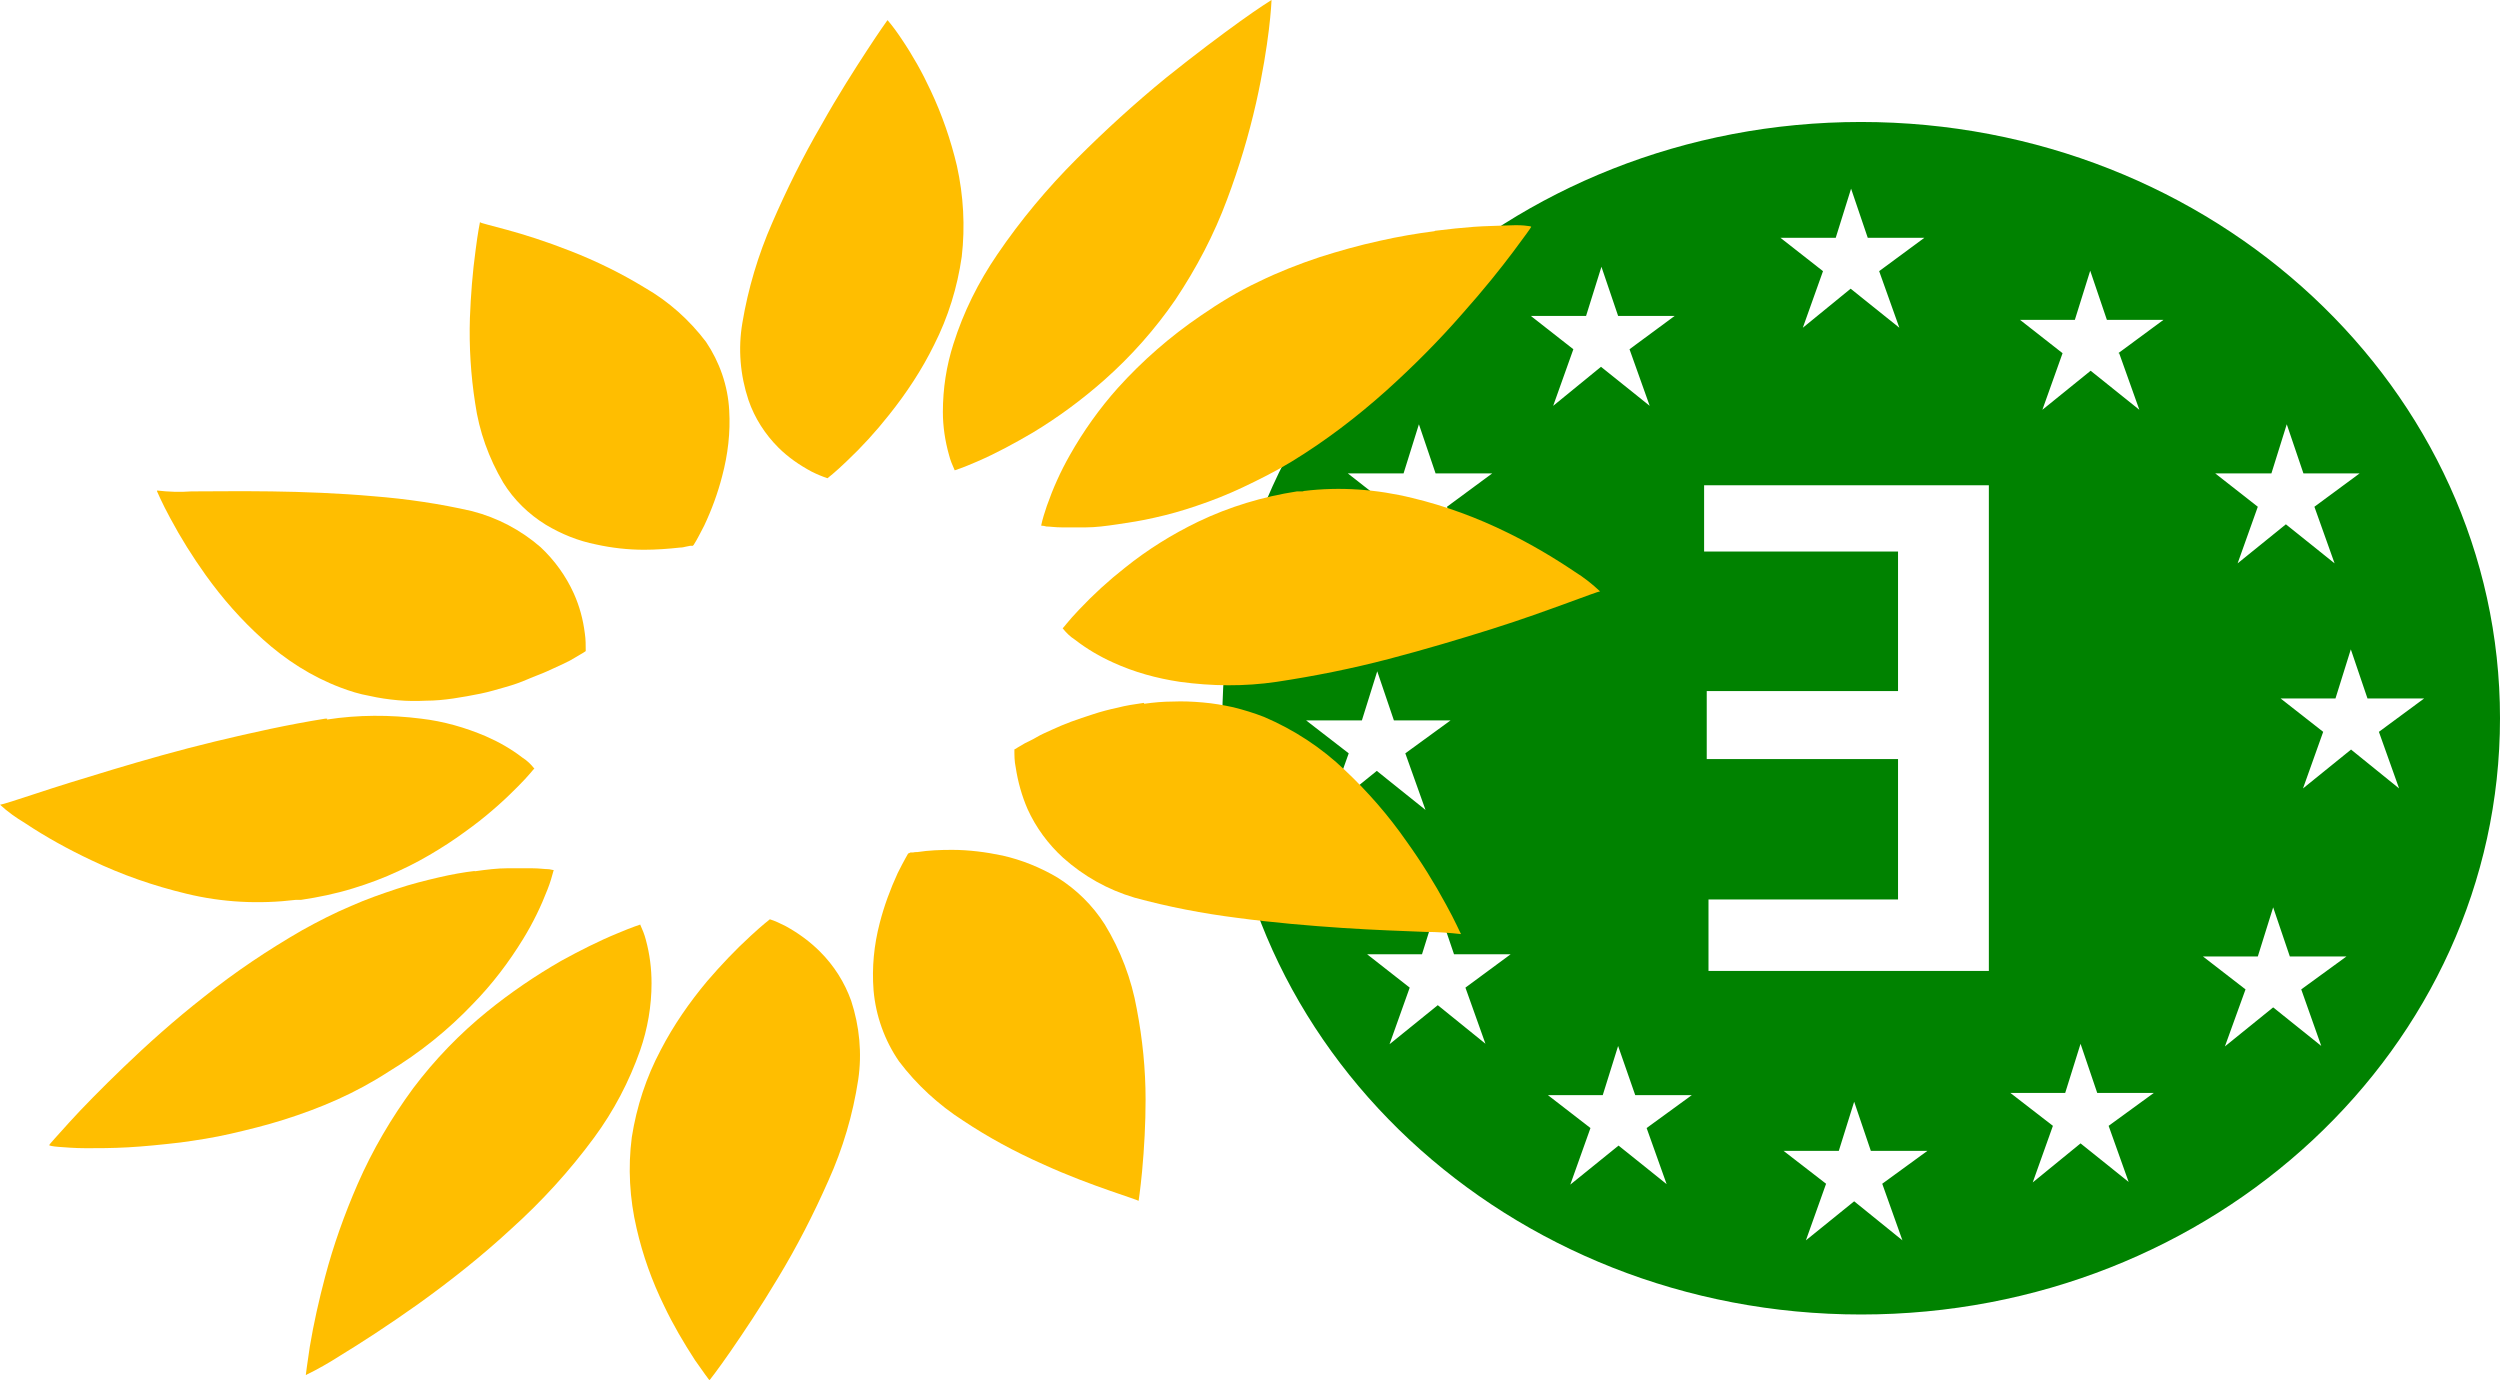 <?xml version="1.0" encoding="UTF-8"?><svg id="Calque_2" xmlns="http://www.w3.org/2000/svg" viewBox="0 0 56.98 31.45"><defs><style>.cls-1{fill:#ffbe00;}.cls-2{fill:#008200;}</style></defs><g id="Calque_1-2"><g id="BM"><path class="cls-2" d="M53.59,17.08l-1.1,.89,.46-1.29-.97-.76h1.25l.35-1.12,.38,1.12h1.29l-1.03,.76,.46,1.29-1.1-.89Zm-.67,6.77l-1.11-.89-1.1,.89,.47-1.3-.97-.75h1.25l.35-1.12,.38,1.12h1.29l-1.03,.75,.46,1.3Zm-4.62-15.8l.46,1.29-1.11-.89-1.1,.89,.46-1.29-.97-.76h1.25l.35-1.12,.38,1.12h1.29l-1.03,.76Zm.23,18.9l-1.11-.89-1.09,.89,.46-1.29-.97-.75h1.25l.35-1.12,.38,1.12h1.29l-1.03,.75,.46,1.29Zm-3.2-4.82h-6.39v-1.63h4.32v-3.2h-4.36v-1.55h4.36v-3.18s-4.42,0-4.42,0v-1.51h6.49v11.07Zm-1.97,6.14l-1.1-.89-1.1,.89,.46-1.29-.97-.75h1.26l.35-1.12,.38,1.12h1.29l-1.03,.75,.46,1.29Zm-5.36-1.27l-1.11-.89-1.1,.89,.46-1.29-.97-.75h1.25l.35-1.12,.39,1.12h1.29l-1.03,.75,.46,1.29Zm-1.85-19.8l.35-1.12,.38,1.12h1.29l-1.03,.76,.46,1.29-1.11-.89-1.09,.89,.46-1.29-.97-.76h1.25Zm-2.28,16.6l-1.1-.89-1.1,.89,.46-1.29-.97-.76h1.25l.35-1.12,.38,1.12h1.29l-1.03,.76,.46,1.29Zm-4.08-7.38h1.25l.35-1.12,.38,1.12h1.29l-1.03,.75,.46,1.29-1.11-.89-1.1,.89,.46-1.29-.97-.75Zm2.2-5.63l.35-1.12,.38,1.12h1.29l-1.03,.76,.46,1.29-1.11-.89-1.1,.89,.46-1.29-.97-.76h1.27Zm9.85-5.37l.35-1.12,.38,1.12h1.29l-1.03,.76,.46,1.29-1.11-.89-1.09,.89,.46-1.29-.97-.76h1.25Zm9.93,5.37l.35-1.12,.38,1.12h1.28l-1.03,.76,.46,1.29-1.11-.89-1.1,.89,.46-1.29-.97-.76h1.26ZM42.42,2.78c-8.04,0-14.56,6.09-14.56,13.59s6.52,13.59,14.56,13.59,14.56-6.08,14.56-13.59-6.53-13.59-14.57-13.59"/><path class="cls-1" d="M20.22,.47h0s-.18,.25-.46,.68-.66,1.02-1.04,1.7c-.42,.72-.79,1.47-1.12,2.23-.32,.73-.55,1.5-.68,2.28-.1,.59-.05,1.19,.14,1.76,.14,.41,.38,.78,.68,1.08,.22,.22,.48,.4,.76,.55,.12,.06,.24,.11,.36,.15,0,0,.17-.13,.43-.38,.35-.33,.67-.68,.97-1.06,.4-.5,.75-1.03,1.03-1.6,.32-.63,.53-1.31,.63-2.01,.08-.69,.04-1.39-.11-2.07-.14-.59-.34-1.17-.6-1.72-.19-.41-.41-.8-.66-1.17-.1-.15-.2-.29-.32-.43"/><path class="cls-1" d="M7.46,16.38h-.05c-.82,.13-1.68,.32-2.51,.52s-1.63,.43-2.33,.64-1.31,.4-1.76,.55-.74,.24-.8,.25h-.01c.17,.16,.37,.3,.57,.42,.48,.32,.99,.6,1.52,.85,.69,.33,1.41,.58,2.16,.76,.82,.2,1.66,.24,2.49,.14h.12c.4-.06,.79-.14,1.18-.26,.36-.11,.71-.24,1.05-.4,.31-.14,.62-.31,.91-.49,.28-.17,.53-.35,.76-.52s.43-.34,.61-.5c.18-.16,.32-.3,.44-.42s.21-.22,.27-.29,.09-.11,.1-.11h0c-.08-.1-.16-.18-.27-.25-.26-.2-.54-.36-.84-.49-.47-.2-.96-.34-1.47-.4-.71-.09-1.44-.09-2.15,.02"/><path class="cls-1" d="M29.69,11.2h-.13c-.78,.12-1.54,.35-2.25,.69-.6,.29-1.16,.64-1.67,1.05-.37,.29-.72,.61-1.05,.96-.24,.25-.36,.42-.37,.42,.08,.1,.17,.19,.28,.26,.27,.21,.56,.38,.87,.52,.48,.22,.99,.36,1.52,.44,.73,.1,1.47,.11,2.21,0,.86-.13,1.71-.3,2.55-.52,.84-.22,1.64-.46,2.34-.68s1.3-.44,1.74-.6,.7-.26,.74-.26h0c-.18-.17-.37-.32-.58-.45-.49-.33-1-.63-1.53-.89-.69-.34-1.42-.61-2.17-.79-.81-.2-1.65-.26-2.47-.16"/><path class="cls-1" d="M3.58,11.2s.11,.26,.3,.61c.24,.45,.51,.88,.81,1.3,.38,.53,.81,1.02,1.3,1.46,.52,.47,1.11,.85,1.77,1.1,.21,.08,.43,.15,.66,.19,.22,.05,.43,.08,.65,.1,.21,.02,.43,.02,.64,.01,.21,0,.41-.02,.62-.05,.21-.03,.42-.07,.62-.11s.39-.1,.57-.15,.35-.11,.51-.18,.31-.12,.44-.18,.26-.12,.37-.17,.2-.1,.28-.15,.14-.08,.17-.1l.06-.04c0-.13,0-.27-.02-.4-.04-.32-.12-.62-.25-.91-.18-.4-.44-.76-.76-1.06-.45-.39-.98-.67-1.56-.82-.74-.17-1.49-.28-2.25-.34-.79-.07-1.6-.1-2.32-.11s-1.36,0-1.83,0c-.26,.02-.52,.01-.78-.02"/><path class="cls-1" d="M10.94,5.06s-.05,.24-.1,.64c-.07,.51-.11,1.03-.13,1.55-.02,.65,.02,1.3,.12,1.94,.09,.64,.31,1.25,.64,1.81,.24,.39,.58,.72,.97,.96,.35,.21,.74,.37,1.15,.45,.36,.08,.73,.12,1.09,.12,.27,0,.55-.02,.82-.05,.05,0,.09-.01,.13-.02l.1-.02h.06l.02-.02c.09-.14,.16-.29,.24-.44,.17-.36,.31-.74,.41-1.13,.13-.49,.19-.99,.16-1.5-.03-.56-.22-1.1-.53-1.56-.38-.5-.85-.92-1.39-1.23-.54-.33-1.11-.61-1.7-.84-.56-.22-1.07-.38-1.44-.48s-.61-.16-.61-.17"/><path class="cls-1" d="M32.69,5.27c-.39,.05-.81,.12-1.25,.22-.46,.1-.92,.23-1.36,.37-.48,.16-.94,.34-1.39,.56-.47,.22-.91,.49-1.33,.78-.69,.47-1.32,1.02-1.88,1.64-.42,.47-.79,.99-1.1,1.54-.21,.37-.38,.75-.52,1.15-.05,.15-.1,.3-.13,.45,.04,0,.08,.01,.12,.02,.08,0,.2,.02,.35,.02s.33,0,.55,0,.45-.03,.72-.07,.54-.08,.84-.15c.32-.07,.64-.16,.96-.27,.36-.12,.71-.26,1.05-.42,.38-.18,.76-.37,1.12-.59,.77-.47,1.49-1.02,2.16-1.62,.61-.55,1.19-1.13,1.73-1.75,.49-.55,.88-1.04,1.15-1.4s.42-.57,.42-.58-.05-.02-.16-.03-.26-.01-.45,0-.43,.01-.7,.03-.56,.05-.88,.09"/><path class="cls-1" d="M28.98,0s-.29,.18-.72,.49-1.02,.75-1.68,1.28c-.71,.58-1.39,1.2-2.04,1.85-.67,.67-1.28,1.4-1.81,2.18-.43,.63-.77,1.31-1,2.04-.16,.5-.24,1.02-.24,1.55,0,.33,.05,.66,.14,.98,.03,.12,.08,.24,.13,.35,0,0,.19-.06,.51-.2,.44-.19,.86-.42,1.27-.66,.58-.35,1.12-.75,1.63-1.2,.61-.54,1.16-1.16,1.62-1.83,.48-.72,.88-1.48,1.18-2.29,.27-.72,.49-1.45,.66-2.2,.15-.67,.24-1.25,.29-1.66s.06-.66,.06-.66h0Z"/><path class="cls-1" d="M17.55,20.95h0s-.17,.13-.44,.38c-.35,.32-.68,.67-.99,1.03-.41,.49-.77,1.01-1.06,1.57-.33,.62-.55,1.29-.66,1.99-.09,.69-.05,1.4,.11,2.08,.14,.61,.35,1.2,.63,1.77,.2,.42,.44,.83,.7,1.23,.2,.29,.33,.46,.33,.46,0,0,.19-.24,.48-.66s.68-1,1.08-1.67c.43-.71,.81-1.45,1.15-2.22,.33-.73,.56-1.51,.68-2.3,.09-.6,.03-1.22-.16-1.8-.15-.42-.39-.8-.71-1.12-.23-.23-.49-.42-.78-.58-.12-.06-.24-.12-.37-.16"/><path class="cls-1" d="M10.83,19.85c-.26,.03-.54,.08-.84,.15s-.62,.15-.95,.26-.68,.23-1.04,.39c-.38,.16-.75,.35-1.11,.55-.78,.45-1.53,.95-2.24,1.52-.69,.54-1.31,1.1-1.83,1.6s-.95,.94-1.24,1.26-.46,.51-.46,.52,.08,.03,.22,.04,.36,.03,.63,.03,.59,0,.95-.02,.76-.06,1.19-.11c.37-.05,.76-.11,1.15-.2s.8-.19,1.21-.32c.41-.13,.82-.28,1.22-.46,.4-.18,.79-.39,1.16-.63,.71-.43,1.36-.95,1.93-1.55,.44-.45,.82-.95,1.15-1.49,.22-.36,.4-.73,.55-1.12,.06-.15,.1-.29,.14-.44-.04,0-.08-.02-.13-.02-.08,0-.2-.02-.36-.02s-.35,0-.57,0-.47,.03-.75,.07h0Z"/><path class="cls-1" d="M14.6,21.07s-.19,.06-.52,.2c-.44,.18-.87,.4-1.29,.63-.59,.34-1.15,.72-1.68,1.15-.63,.51-1.2,1.1-1.69,1.75-.5,.68-.93,1.41-1.27,2.19-.3,.69-.55,1.39-.74,2.11-.14,.53-.26,1.06-.35,1.6-.06,.4-.09,.63-.09,.64h0c.27-.13,.53-.28,.78-.44,.46-.28,1.08-.68,1.77-1.17,.74-.53,1.46-1.1,2.13-1.72,.7-.63,1.33-1.32,1.89-2.08,.45-.61,.8-1.28,1.05-1.99,.17-.49,.26-1.01,.26-1.53,0-.33-.04-.66-.13-.99-.03-.12-.08-.24-.13-.35"/><path class="cls-1" d="M26.07,16.02c-.21,.03-.41,.06-.6,.11-.19,.04-.38,.09-.56,.15s-.34,.11-.5,.17-.3,.12-.43,.18-.25,.11-.35,.17-.19,.1-.27,.14l-.17,.1s-.04,.03-.07,.04c0,.14,0,.27,.03,.41,.05,.33,.14,.65,.27,.95,.19,.42,.47,.8,.81,1.11,.47,.42,1.02,.73,1.63,.91,.77,.21,1.55,.36,2.34,.46,.82,.11,1.65,.18,2.4,.23s1.41,.07,1.89,.09c.27,0,.54,.02,.81,.05-.02-.03-.13-.29-.34-.67-.27-.5-.57-.98-.9-1.44-.41-.59-.88-1.13-1.4-1.62-.54-.52-1.17-.93-1.85-1.22-.23-.09-.46-.16-.7-.22-.23-.05-.46-.09-.7-.11-.23-.02-.45-.03-.68-.02-.22,0-.43,.02-.65,.05"/><path class="cls-1" d="M20.9,19.42s-.06,0-.09,.01h-.06l-.04,.02h-.01s-.1,.17-.24,.45c-.17,.37-.31,.75-.41,1.14-.13,.5-.18,1.01-.14,1.53,.05,.58,.25,1.14,.58,1.62,.4,.53,.9,.99,1.46,1.35,.57,.38,1.18,.71,1.81,.99,.59,.27,1.14,.47,1.54,.61s.65,.22,.65,.23,.04-.25,.08-.67c.05-.54,.08-1.09,.08-1.64,0-.69-.07-1.38-.2-2.06-.12-.68-.37-1.34-.73-1.93-.28-.44-.65-.8-1.08-1.07-.39-.23-.81-.4-1.25-.5-.38-.08-.77-.13-1.15-.13-.27,0-.53,.01-.79,.05"/></g></g></svg>